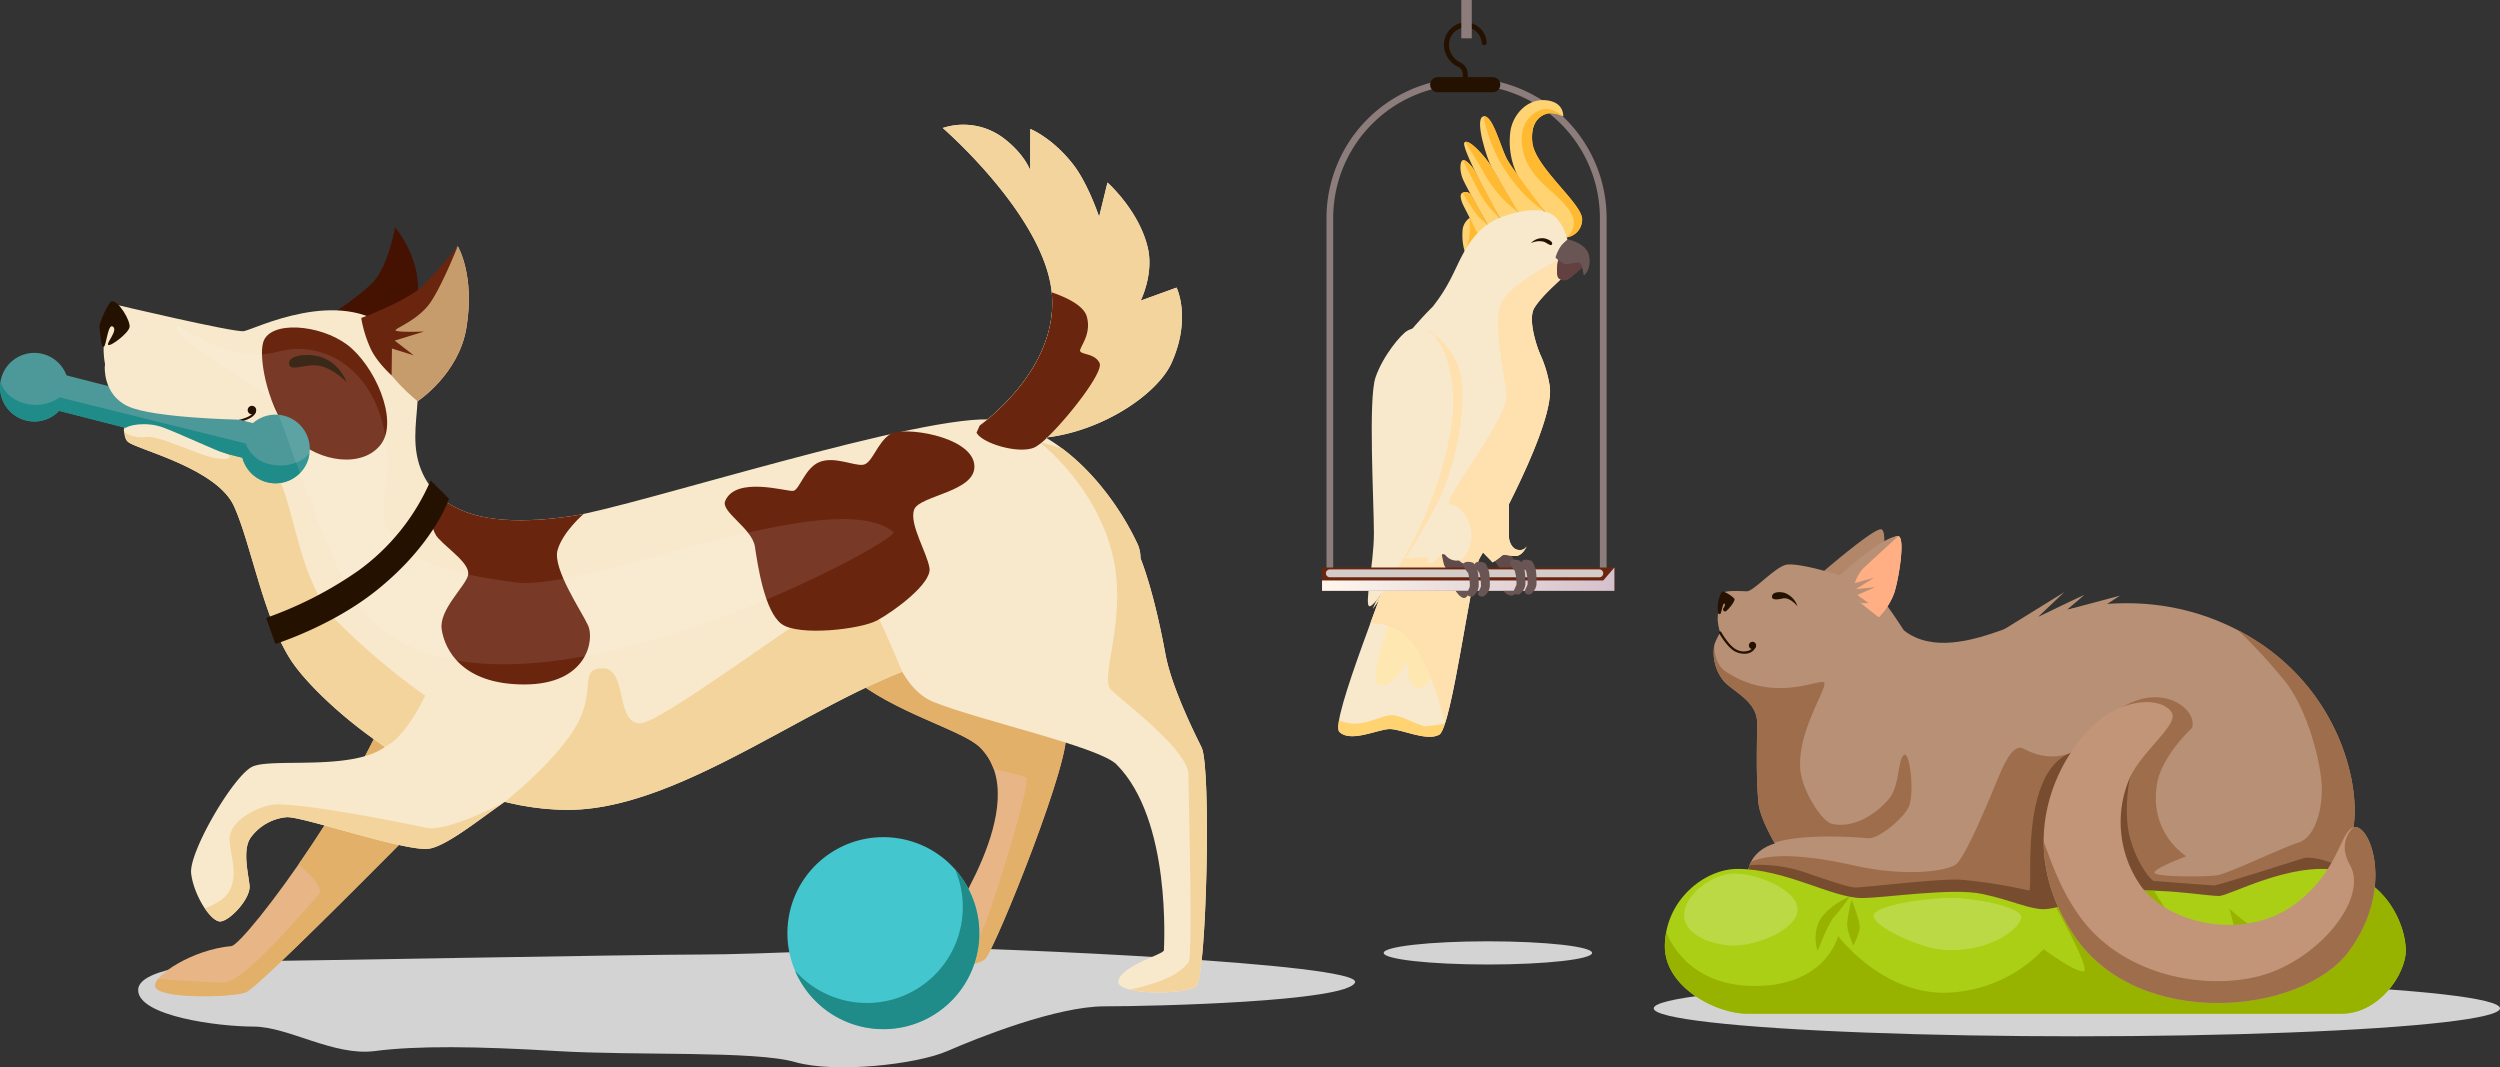 <svg xmlns="http://www.w3.org/2000/svg" xmlns:xlink="http://www.w3.org/1999/xlink" viewBox="0 0 597.843 255.233"><rect x="0" y="0" width="597.843" height="255.233" fill="#333333" stroke="none"/><defs><linearGradient id="83b2cc1d-39b0-4d7d-b4c3-3bf2b79414df" x1="316.148" y1="138.504" x2="386.064" y2="138.504" gradientUnits="userSpaceOnUse"><stop offset="0" stop-color="#fff7ee"/><stop offset="0.439" stop-color="#ebdede"/><stop offset="1" stop-color="#d5c1cc"/></linearGradient></defs><title>banner_part2</title><g style="isolation:isolate"><g id="e094bb95-9dcb-440e-8da9-d10b8876cd7b" data-name="Layer 2"><g id="97d87c61-ff19-4ec4-a632-39cd4a224925" data-name="Layer 1"><path d="M384.195,139.304H317.216V52.158a33.49,33.49,0,0,1,66.98,0Zm-65.378-1.602h63.777V52.158a31.888,31.888,0,0,0-63.777,0Z" fill="#8c7d7c"/><path d="M356.971,22.056H343.801a1.807,1.807,0,0,1-1.802-1.802h0a1.807,1.807,0,0,1,1.802-1.802h13.17a1.807,1.807,0,0,1,1.802,1.802h0A1.807,1.807,0,0,1,356.971,22.056Z" fill="#251100"/><path d="M350.393,19.754a.6.6,0,0,1-.6-.6v-1.417a1.986,1.986,0,0,0-1.074-1.737,5.885,5.885,0,0,1-3.416-5.255,5.368,5.368,0,0,1,5.404-5.404A5.152,5.152,0,0,1,355.527,10.162a.601.601,0,1,1-1.201,0,3.99,3.99,0,0,0-3.619-3.619,4.133,4.133,0,0,0-4.203,4.203,4.737,4.737,0,0,0,2.782,4.196,3.187,3.187,0,0,1,1.707,2.796v1.417A.601.601,0,0,1,350.393,19.754Z" fill="#251100"/><polygon points="357.201 133.845 359.528 137.065 364.183 137.065 360.544 131.564 357.201 133.845" fill="#604b4a"/><path d="M350.325,60.311a13.603,13.603,0,0,1-.581-5.097,3.937,3.937,0,0,1,1.721-3.105l3.126,6.028Z" fill="#ffd372"/><path d="M351.465,52.109V55.337a13.373,13.373,0,0,1-.76,3.917l2.902-3.774Z" fill="#ffba31"/><path d="M374.697,56.767a4.341,4.341,0,0,0,3.65-4.323c0-3.77-11.293-12.463-11.908-18.387-.615-5.924,3.077-7.001,4.462-7.001a7.771,7.771,0,0,1,2.923.769s.308-3.385-4.077-3.847c-4.385-.462-7.822,3.231-8.514,7.155A18.489,18.489,0,0,0,363.9,43.75C365.549,46.242,374.697,56.767,374.697,56.767Z" fill="#ffd372"/><path d="M369.272,50.43s-7.474-9.5-9.013-12.577c-1.539-3.077-3.437-10.719-5.591-10.002-2.154.718,1.026,10.309,1.949,12.002.923,1.693,6.462,11.13,6.462,11.13Z" fill="#ffd372"/><path d="M358.578,52.109s-9.449-16.975-8.372-18.052,5.263,3.777,6.411,5.796c1.148,2.018,7.129,12.256,7.129,12.256Z" fill="#ffd372"/><path d="M355.95,54.162s-5.385-9.54-6.154-11.386c-.77-1.846-.718-4.154,0-4.462.718-.308,2.416,1.611,3.08,2.948s6.511,12.49,6.511,12.49Z" fill="#ffd372"/><path d="M349.539,46.222a1.56,1.56,0,0,1,2.36.634c.584,1.072,4.666,8.487,4.666,8.487l-2.632,1.59s-3.625-7.078-3.984-7.796C349.59,48.418,348.97,46.79,349.539,46.222Z" fill="#ffd372"/><path d="M362.109,76.511c2.962,2.962,6.94,6.77,8.463,15.657,1.524,8.886-13.88,36.561-16.672,41.216-2.119,3.532-6.695,40.67-9.733,42.316-3.047,1.65-8.931-1.355-11.848-1.354-2.708.001-9.353,3.342-12.018.677-2.454-2.454,12.526-38.084,13.541-43.67,1.016-5.586-4.57-38.423-1.862-44.347,2.708-5.924,10.663-13.71,10.663-13.71Z" fill="#f8e9cc"/><path d="M360.828,120.473v7.663c0,1.608.943,3.385,2.466,3.385a1.804,1.804,0,0,0,1.862-1.016s-1.016,2.454-2.708,2.454-2.793-.592-3.385,0a15.902,15.902,0,0,1-2.116,1.523l-3.047-3.131Z" fill="#f8e9cc"/><path d="M336.248,137.926s-10.198,25.285-6.473,25.917c7.088,1.201,14.985-25.025,14.985-25.025Z" fill="#ffe7b2"/><path d="M341.916,137.686s-9.188,25.576-3.182,26.777c6.006,1.201,11.659-25.916,11.659-25.916Z" fill="#ffe7b2"/><path d="M342.644,73.295a39.474,39.474,0,0,0,4.545-7.173c2.318-4.499,4.709-11.755,12.326-14.37s10.963-1.346,12.694.385a12.158,12.158,0,0,1,2.693,5.539c0,.462-1.539,8.694-1.539,8.924s-4.485,3.893-6.408,6.97c-1.923,3.077,1.228,10.876,1.228,10.876Z" fill="#f8e9cc"/><path d="M336.802,152.765c5.048,5.048,8.272,18.246,8.742,20.265,2.912-8.865,6.538-36.617,8.356-39.647.191-.317.444-.75.742-1.268l2.305,2.368a15.902,15.902,0,0,0,2.116-1.523c.593-.592,1.692,0,3.385,0,1.551,0,2.523-2.038,2.677-2.384a1.853,1.853,0,0,1-1.83.945c-1.523,0-2.466-1.777-2.466-3.385v-7.544c5.055-10.019,10.695-22.88,9.745-28.425a28.412,28.412,0,0,0-2.399-7.725l.008.004s-3.151-7.799-1.228-10.876c1.923-3.077,6.408-6.739,6.408-6.97,0-.062.113-.712.276-1.625l-1.007-2.796s-10.606,5.036-13.408,9.841c-2.803,4.805.956,17.884.956,23.089s-15.408,24.837-13.587,25.364c1.821.528,4.845,3.677,4.845,5.572,0,1.895-2.585,6.448-9.708,7.101-4.106.376-6.82.231-8.679,1.022-1.114,3.443-3.19,8.998-5.369,14.94A12.018,12.018,0,0,1,336.802,152.765Z" fill="#ffe1b0"/><path d="M365.125,130.576c.019-.041.031-.071.031-.071Z" fill="#f8e9cc"/><path d="M344.76,132.368a23.928,23.928,0,0,0,.594,2.793c.147.147.167.381.675,1.143.508.762,5.924.762,5.924.762s-1.129-2.116-2.025-2.349c-.895-.233-2.08-1.968-2.08-1.968Z" fill="#604b4a"/><path d="M372.632,66.408a1.95,1.95,0,0,0,1.923.538c.962-.269,3.792-2.996,3.792-2.996l-.791-2.409-4.924.638S371.978,64.984,372.632,66.408Z" fill="#604b4a"/><path d="M371.094,58.488c-.289.41-1.013-.313-1.878-.667a4.517,4.517,0,0,0-3.105.327,3.619,3.619,0,0,1,3.034-1.173C370.127,57.106,371.563,57.822,371.094,58.488Z" fill="#251100"/><path d="M340.19,121.535s2.708,2.539,2.37,5.501-2.031,7.617-.508,7.617c1.524,0,2.454-3.047,3.639-1.862a3.383,3.383,0,0,0,3.501,1.161c1.185-.339,3.111-4.161,2.592-6.916C349.817,116.596,340.19,121.535,340.19,121.535Z" fill="#f8e9cc"/><path d="M372.632,66.408a1.95,1.95,0,0,0,1.923.538c.962-.269,3.792-2.996,3.792-2.996l-.791-2.409-4.924.638S371.978,64.984,372.632,66.408Z" fill="#634140"/><path d="M371.978,61.599a7.288,7.288,0,0,0,2.231,1.539c.846.192,2.654-.539,3.462-.308.808.231.923,3,1.115,3.0.193,0,1.885-1.731,1.193-4.77s-5.078-3.808-5.078-3.808a11.43,11.43,0,0,0-1.5,1.423A9.32,9.32,0,0,0,371.978,61.599Z" fill="#695554"/><path d="M358.169,37.72c5.105,9.342,11.103,12.71,11.103,12.71-2.174-2.892-8.186-10.924-9.013-12.577-1.521-3.041-3.392-10.526-5.515-10.009A41.021,41.021,0,0,0,358.169,37.72Z" fill="#ffba31"/><path d="M350.393,33.95s3.61,5.826,4.523,7.467a28.338,28.338,0,0,0,8.129,9.319l-3.008-4.986c-1.462-2.51-2.913-5.007-3.421-5.899C355.526,37.934,351.695,33.464,350.393,33.95Z" fill="#ffba31"/><path d="M352.876,41.262c-.659-1.328-2.337-3.225-3.063-2.949,0,0,2.897,5.732,3.919,7.613a24.023,24.023,0,0,0,4.846,6.183C357.104,49.289,353.191,41.898,352.876,41.262Z" fill="#ffba31"/><path d="M349.831,46.062a35.739,35.739,0,0,0,3.7,5.738c.299.382,2.16,1.903,2.16,1.903-1.168-2.123-3.475-6.265-3.792-6.848A1.593,1.593,0,0,0,349.831,46.062Z" fill="#ffba31"/><path d="M374.697,56.767a4.34,4.34,0,0,0,3.65-4.323c0-3.77-11.292-12.463-11.908-18.387-.615-5.924,3.077-7.001,4.462-7.001a7.769,7.769,0,0,1,2.923.77s-2.993-2.817-5.946-1.316c-4.483,2.28-4.454,7.007-3.403,10.589,1.446,4.928,6.106,8.129,8.208,10.231,2.102,2.102,3.453,3.653,3.654,5.556A4.56,4.56,0,0,1,374.697,56.767Z" fill="#ffba31"/><path d="M336.551,79.092c4.739-2.6,9.521,2.158,10.791,13.583,1.27,11.425-5.078,28.055-8.759,35.418S328.934,144.978,327.537,144.978c-1.396,0,1.016-9.991,1.016-17.5,0-7.509-1.396-32.01.381-37.215C330.711,85.059,335.08,79.899,336.551,79.092Z" fill="#f8e9cc"/><path d="M349.309,89.503c-1.219-5.872-6.921-10.802-8.659-10.802l.003.007c3.145,1.179,5.793,5.904,6.689,13.968,1.27,11.425-5.078,28.055-8.759,35.418-2.837,5.674-7.023,12.611-9.437,15.504-.631,1.365-.94,2.076-.772,1.908.894-.894,11.625-17.747,15.29-25.033C349.238,109.389,350.529,95.376,349.309,89.503Z" fill="#ffe1b0"/><path d="M340.999,173.67c-1.601,0-6.006-2.669-8.141-2.669s-5.339,2.03-8.942,2.03a8.597,8.597,0,0,1-3.7-.811c-.25,1.458-.255,2.461.086,2.803,2.664,2.664,9.31-.676,12.018-.677,2.917-.001,8.801,3.005,11.848,1.354.434-.235.9-1.214,1.386-2.698A33.253,33.253,0,0,1,340.999,173.67Z" fill="#ffd372"/><rect x="316.148" y="135.711" width="69.916" height="5.586" fill="#69250e"/><polygon points="316.148 138.818 383.394 138.818 386.064 135.711 386.064 141.296 316.148 141.296 316.148 138.818" fill="url(#83b2cc1d-39b0-4d7d-b4c3-3bf2b79414df)" style="mix-blend-mode:multiply"/><path d="M382.456,138.044H318.014a.942.942,0,0,1-.939-.939h0a.942.942,0,0,1,.939-.939h64.441a.941.941,0,0,1,.939.939h0A.941.941,0,0,1,382.456,138.044Z" fill="#d4ccc9" style="mix-blend-mode:soft-light"/><path d="M348.103,141.296s.859,1.439,1.826,1.693,1.601-1.693,1.601-1.693Z" fill="#695554"/><path d="M359.528,141.296h3.047a1.063,1.063,0,0,1-.973,1.1C360.544,142.608,359.528,141.296,359.528,141.296Z" fill="#695554"/><path d="M363.81,134.629a5.294,5.294,0,0,0,1.119,1.834,11.754,11.754,0,0,1,.382,3.179c-.006.423-.695,1.387-.701,1.853-.006.465.751.814,1.389.611a3.368,3.368,0,0,0,1.426-2.267,20.05,20.05,0,0,0-.164-3.599c-.205-.511-.525-1.911-1.157-2.173C365.471,133.804,363.824,133.571,363.81,134.629Z" fill="#695554"/><path d="M361.094,134.653a5.297,5.297,0,0,0,1.143,1.82,11.74,11.74,0,0,1,.423,3.174c0,.423-.677,1.396-.677,1.862,0,.465.762.804,1.397.592a3.368,3.368,0,0,0,1.396-2.285,20.066,20.066,0,0,0-.211-3.597c-.212-.508-.55-1.904-1.185-2.158C362.744,133.806,361.094,133.595,361.094,134.653Z" fill="#695554"/><path d="M352.645,135.128a5.294,5.294,0,0,0,1.119,1.834,11.744,11.744,0,0,1,.382,3.179c-.006.423-.695,1.388-.701,1.853s.751.814,1.389.611a3.368,3.368,0,0,0,1.426-2.267,20.075,20.075,0,0,0-.165-3.599c-.205-.51-.525-1.911-1.156-2.173C354.306,134.303,352.659,134.07,352.645,135.128Z" fill="#695554"/><path d="M349.929,135.151a5.298,5.298,0,0,0,1.142,1.82,11.738,11.738,0,0,1,.423,3.174c0,.423-.677,1.396-.677,1.862,0,.466.762.804,1.396.593a3.368,3.368,0,0,0,1.396-2.285,20.045,20.045,0,0,0-.212-3.597c-.211-.508-.55-1.904-1.185-2.158C351.579,134.305,349.929,134.094,349.929,135.151Z" fill="#695554"/><rect x="349.454" width="2.502" height="9.166" fill="#8c7d7c"/><ellipse cx="496.653" cy="241.132" rx="101.19" ry="6.687" fill="#d4d3d3"/><path d="M33.034,236.745c0,6.261,19.179,8.748,27.554,8.748s19.201,7.143,29.072,5.849c9.871-1.294,24.312-1.15,43.405-0,19.093,1.15,47.426-.128,57.047,2.633s29.107.572,36.447-2.633c7.34-3.204,26.126-10.69,37.589-10.69s57.981-1.071,59.891-5.708c1.91-4.637-88.73-8.33-100.579-8.33s-41.352,1.649-56.022,1.649c-14.671,0-102.015,1.611-108.205,1.611C53.043,229.873,33.034,231.084,33.034,236.745Z" fill="#d4d3d3"/><path d="M233.94,102.002s19.208-13.19,17.607-31.703c-1.6-18.513-26.098-39.69-26.098-39.69a15.956,15.956,0,0,1,14.403,2.329c5.152,3.858,6.495,7.761,6.495,7.761l.036-9.861s5.302,2.105,10.284,8.533c3.533,4.558,6.174,12.462,6.174,12.462l2.002-8.185s7.598,6.741,9.651,15.661c1.444,6.272-1.715,12.585-1.715,12.585l8.583-3.116s3.614,7.295-1.204,18.01c-3.318,7.38-16.372,16.281-30.067,17.844C236.397,106.196,233.94,102.002,233.94,102.002Z" fill="#f8e9cc"/><path d="M233.94,102.002s19.208-13.19,17.607-31.703c-1.6-18.513-26.098-39.69-26.098-39.69a15.956,15.956,0,0,1,14.403,2.329c5.152,3.858,6.495,7.761,6.495,7.761l.036-9.861s5.302,2.105,10.284,8.533c3.533,4.558,6.174,12.462,6.174,12.462l2.002-8.185s7.598,6.741,9.651,15.661c1.444,6.272-1.715,12.585-1.715,12.585l8.583-3.116s3.614,7.295-1.204,18.01c-3.318,7.38-16.372,16.281-30.067,17.844C236.397,106.196,233.94,102.002,233.94,102.002Z" fill="#f4d49d"/><path d="M97.353,156.676C90.134,184.223,58.437,225.968,55.331,226.246c-9.334.834-18.789,7.079-18.211,9.654.669,2.979,17.713,2.694,21.592,1.438,3.88-1.256,67.035-66.155,67.035-66.155S99.373,148.964,97.353,156.676Z" fill="#e8b586"/><path d="M71.392,206.717c2.623,2.161,6.363,5.759,4.612,7.51-2.596,2.597-17.424,20.743-22.611,20.743-2.892,0-9.926-.461-15.587-.868a2.345,2.345,0,0,0-.686,1.798c.669,2.979,17.713,2.694,21.592,1.438,3.88-1.256,67.035-66.155,67.035-66.155s-17.593-14.819-25.14-16.046l-3.856,3.654C92.229,173.952,81.042,192.799,71.392,206.717Z" fill="#e2b069"/><path d="M183.082,129.865c1.723,6.912,11.425,24.299,20.353,31.886,10.239,8.702,26.735,12.777,30.975,17.017,13.229,13.229-8.989,43.419-8.989,44.437,0,1.018-9.498,3.392-10.855,7.123-1.357,3.731,18.657,1.357,21.031-1.017,2.374-2.375,21.54-49.864,19.165-54.613-2.374-4.749-7.293-14.925-8.65-22.388-1.357-7.463-3.902-18.671-6.854-24.937-2.952-6.266-22.658-14.412-37.244-12.716S180.881,121.038,183.082,129.865Z" fill="#e8b586"/><path d="M235.598,229.311c2.374-2.375,21.54-49.864,19.165-54.613-2.374-4.749-7.293-14.926-8.65-22.388-1.357-7.463-3.902-18.671-6.854-24.937-2.733-5.8-19.819-13.197-33.914-12.92L195.967,153.528a52.534,52.534,0,0,0,7.468,8.223c10.239,8.702,26.735,12.777,30.975,17.017a13.605,13.605,0,0,1,3.185,5.064c4.075,1.032,7.238,1.635,7.836,2.233,1.235,1.235-9.833,37.198-11.907,39.272-2.074,2.073-15.152,4.822-18.542,6.116h0C217.937,233.466,233.52,231.388,235.598,229.311Z" fill="#e2b069"/><path d="M80.681,74.231s7.161-4.795,9.195-7.542c3.283-4.433,4.591-12.344,4.591-12.344a25.702,25.702,0,0,1,5.126,10.811c1.739,8.915-3.514,17.843-3.514,17.843Z" fill="#451100"/><path d="M27.512,72.81s-4.467,7.439-1.993,15.988c1.665,5.751,5.493,7.498,5.493,7.498s-2.79,7.607-.284,9.463c2.506,1.856,21.151,6.29,25.235,15.284,4.084,8.994,7.119,27.062,13.752,37.048,6.632,9.986,35.087,35.674,66.177,35.581,31.709-.096,69.534-36.255,98.166-37.435,16.731-.69,43.472-14.366,37.932-26.23-5.541-11.864-17.82-27.525-33.903-29.587-16.083-2.062-86.418,20.765-101.18,22.965-14.763,2.2-30.26,1.766-35.801-10.098-5.541-11.864,4.752-23.343-7.498-34.207s-32.959-.233-35.307.117C55.953,79.546,27.512,72.81,27.512,72.81Z" fill="#f8e9cc"/><path d="M112.99,145.543S100.09,172.518,92.213,178.498c-7.877,5.98-27.35,2.65-31.887,4.852-4.537,2.202-15.169,20.426-14.616,25.485.553,5.058,4.699,11.771,7.06,11.512,2.36-.258,7.239-5.569,6.907-8.604-.332-3.035-1.82-8.844.432-11.649a11.933,11.933,0,0,1,8.362-4.668c3.372-.369,28.193,8.178,33.925,7.551s19.052-13.003,22.424-13.371C128.193,189.237,112.99,145.543,112.99,145.543Z" fill="#f8e9cc"/><path d="M208.46,135.97c1.723,6.912,3.901,27.476,14.756,31.886,10.855,4.41,39.518,10.685,43.759,14.926,13.229,13.229,11.364,43.419,11.364,44.437s-9.498,3.392-10.855,7.123c-1.357,3.731,16.282,3.731,18.657,1.357,2.375-2.375,3.562-52.239,1.188-56.988-2.375-4.749-7.293-14.925-8.65-22.388s-3.902-18.671-6.854-24.937c-2.952-6.266-22.658-14.412-37.244-12.716S206.259,127.142,208.46,135.97Z" fill="#f8e9cc"/><path d="M88.633,75.935s8.588-2.538,12.298-5.835c3.71-3.296,8.531-11.217,8.531-11.217s4.19,6.927,2.061,19.584c-1.864,11.081-11.657,17.477-11.657,17.477s-7.634-5.965-10.857-13.502C88.368,80.944,88.633,75.935,88.633,75.935Z" fill="#ffce9f"/><path d="M62.97,81.759c-1.295,3.966,1.325,16.951,7.358,22.911s16.523,7.312,20.805,1.53c4.283-5.783-1.625-18.963-8.179-23.817C76.401,77.528,64.643,76.638,62.97,81.759Z" fill="#69250e"/><path d="M69.166,87.238c.36,1.393,3.038.186,5.718.111C78.98,87.233,82.892,91.371,82.892,91.371s-1.781-5.027-6.958-6.224C73.164,84.507,68.581,84.974,69.166,87.238Z" fill="#251100"/><path d="M26.668,72.035c-.503.075-3.077,4.96-2.864,6.386.212,1.426.305,4.629.977,4.529.671-.1.984-5.764,2.236-4.836,1.253.928-1.698,3.949-1.131,4.37.568.421,4.798-2.773,5.095-4.232S28.346,71.785,26.668,72.035Z" fill="#251100"/><path d="M50.507,101.515q-.936,0-1.964-.033a43.664,43.664,0,0,1-17.657-4.964l.252-.443a43.091,43.091,0,0,0,17.422,4.897c9.113.293,11.949-1.537,12.174-2.676l.498.098C60.925,99.95,57.915,101.515,50.507,101.515Z" fill="#251100"/><path d="M61.257,97.919a1.018,1.018,0,1,1-1.156-.857A1.018,1.018,0,0,1,61.257,97.919Z" fill="#251100"/><path d="M103.584,117.16l-.002-.001c-.523.707-1.464,8.667,1.192,11.529,2.656,2.863,7.785,6.214,7.154,8.88-.631,2.666-7.002,8.245-6.302,12.943.7,4.697,4.709,13.188,19.796,13.169,15.087-.019,16.75-10.727,15.219-14.1-1.532-3.373-8.542-13.591-7.313-18.003s6.256-8.683,6.256-8.683l-.002-0c-1.022.212-1.923.38-2.673.491C123.96,125.314,110.45,125.216,103.584,117.16Z" fill="#69250e"/><path d="M92.213,178.498c4.917-2.309,9.466-12.135,9.466-12.135a161.612,161.612,0,0,1-20.998-17.718C69.873,137.837,70.395,114.213,63.632,110.926c-6.76-3.285-33.92-8.298-33.944-8.302l-.001.01.387,2.281a2.168,2.168,0,0,0,.653.844c2.506,1.856,21.151,6.29,25.235,15.284s7.119,27.062,13.752,37.048c3.16,4.758,11.308,13.069,22.3,20.469C92.077,178.538,92.161,178.523,92.213,178.498Z" fill="#f4d49d"/><path d="M153.055,172.957c-5.928,0-2.964-13.141-8.892-13.141-5.928,0-1.482,5.131-6.298,13.643-4.723,8.347-16.658,17.899-17.123,18.269a62.481,62.481,0,0,0,15.149,1.943c25.32-.076,54.535-23.132,79.86-33.027l.008-.009s-7.18-17.498-9.725-20.043C203.491,138.047,158.983,172.957,153.055,172.957Z" fill="#f4d49d"/><path d="M265.685,131.232c4.446,15.931-2.964,30.751,0,33.715,2.964,2.964,18.525,14.449,18.525,20.377s1.112,43.718,0,44.83c-1.011,1.011-2.746,4.098-14.022,6.491,4.783,1.225,14.255.751,15.952-.947,2.375-2.374,3.562-52.239,1.188-56.988-2.375-4.749-7.293-14.925-8.65-22.388-1.217-6.691-3.392-16.365-5.956-22.816a7.658,7.658,0,0,0-.731-3.5c-3.524-7.546-9.782-16.615-18.003-22.757l-5.563-1.649S261.239,115.301,265.685,131.232Z" fill="#f4d49d"/><path d="M102.397,202.977c4.311-.471,12.912-7.586,18.347-11.243l-.002-.005s-13.631,7.427-19.063,6.192c-5.433-1.235-31.861-6.422-36.801-5.434-4.94.988-9.992,4.446-9.992,8.151s3.323,11.115-2.358,14.82a19.97,19.97,0,0,1-3.527,1.762c1.294,1.916,2.708,3.243,3.769,3.127,2.36-.258,7.239-5.569,6.907-8.604-.332-3.035-1.82-8.844.432-11.649a11.932,11.932,0,0,1,8.362-4.668C71.844,195.057,96.665,203.604,102.397,202.977Z" fill="#f4d49d"/><path d="M88.633,75.935s8.588-2.538,12.298-5.835c3.71-3.296,8.531-11.217,8.531-11.217s4.19,6.927,2.061,19.584c-1.864,11.081-11.657,17.477-11.657,17.477s-7.634-5.965-10.857-13.502C88.368,80.944,88.633,75.935,88.633,75.935Z" fill="#c69c6d"/><rect x="32.795" y="69.904" width="8.65" height="59.532" transform="translate(-68.644 110.895) rotate(-75.632)" fill="#4d9999"/><circle cx="8.207" cy="92.591" r="8.205" transform="translate(-82.968 74.49) rotate(-73.706)" fill="#4d9999"/><path d="M57.928,105.329a8.205,8.205,0,1,0,9.984-5.912A8.205,8.205,0,0,0,57.928,105.329Z" fill="#4d9999"/><path d="M64.561,111.01a7.685,7.685,0,0,1-5.783-4.941L14.249,95.028a9.976,9.976,0,0,1-8.213,1.47C2.866,95.712.695,93.606.159,91.213a8.151,8.151,0,0,0,13.949,7.027l43.878,11.24a8.179,8.179,0,0,0,15.839-.079,8.087,8.087,0,0,0,.15-.988C72.006,110.767,68.225,111.918,64.561,111.01Z" fill="#1f8c89"/><path d="M25.06,87.569s-.535,6.768,5.545,9.591c6.079,2.824,26.623,3.196,26.623,3.196S48.098,89.409,41.365,85.654C34.632,81.899,26.002,83.264,25.06,87.569Z" fill="#f8e9cc"/><path d="M29.686,102.624c.744-1.004,5.308-1.895,9.393-.371s12.904,5.69,14.668,6.141,1.842,1.946-2.394,1.135c-4.236-.811-13.437-5.484-16.386-5.045C32.018,104.923,29.05,103.483,29.686,102.624Z" fill="#f8e9cc"/><path d="M86.383,76.041s10.806-4.011,14.562-7.572a112.59,112.59,0,0,0,8.517-9.586s-3.993,10.026-6.777,13.785c-2.784,3.759-7.593,5.596-8.072,6.243-.479.647,6.795.378,6.795.378l-7.017,2.16,4.554,3.521-5.214-1.622-.084,6.42s-3.684-3.256-5.142-6.678A29.303,29.303,0,0,1,86.383,76.041Z" fill="#69250e"/><circle cx="211.244" cy="223.14" r="22.945" transform="translate(-42.852 395.913) rotate(-80.783)" fill="#44c6cf"/><path d="M228.412,207.953a22.931,22.931,0,0,1-38.3,24.139,22.941,22.941,0,1,0,38.3-24.139Z" fill="#1f8c89"/><path d="M434.888,137.653s13.176-11.455,14.973-11.08c1.797.374-.051,11.053-1.048,13.775a15.988,15.988,0,0,1-3.593,5.54C444.995,145.888,434.888,137.653,434.888,137.653Z" fill="#b28669"/><path d="M466.233,168.685s-14.746-25.496-18.489-27.892-17.968-6.588-20.813-5.69c-2.845.898-7.636,6.289-9.134,6.289s-5.091-.3-5.839.449c-.749.749-1.198,4.941-1.198,6.289a12.293,12.293,0,0,0,.599,3.144,16.362,16.362,0,0,0-1.379,2.845A10.684,10.684,0,0,0,412.411,163.091c2.583,2.583,7.782,4.803,7.782,9.744s-.3,12.128.3,19.016c.599,6.888,11.379,21.112,11.379,21.112Z" fill="#b89075"/><path d="M438.984,139.295s13.176-11.454,14.973-11.08c1.797.374-.051,11.053-1.048,13.775a15.984,15.984,0,0,1-3.593,5.54C449.091,147.53,438.984,139.295,438.984,139.295Z" fill="#ffce9f"/><path d="M455.29,150.751c6.764,5.313,16.562,2.35,23.212,0,6.65-2.35,29.75-12.684,54.47-1.135s31.204,35.459,29.988,47.009-7.295,23.302-18.844,26.544c-11.55,3.242-109.438-6.278-112.245-10.207C429.065,209.034,455.29,150.751,455.29,150.751Z" fill="#b89075"/><path d="M445.217,180.821c-3.372,4.15-3.086,10.804,0,15.865,1.915,3.14,5.684,7.932,5.684,7.932s-14.151-2.591-17.887-3.275c-3.735-.684-11.53-.684-14.291,4.787-1.911,3.786-.244,8.684,1.786,10.394,2.523,2.125,55.703,3.556,60.9,1.504,5.197-2.051-1.299-31.729-4.872-37.063S453.662,170.426,445.217,180.821Z" fill="#b89075"/><path d="M549.588,170.081c-7.7-7.7-24.72-9.929-37.688-1.418-12.968,8.51-10.536,25.733-7.294,32.015s9.523,10.739,9.523,10.739-20.022-1.734-23.302,1.546-2.229,9.193,0,10.004,60.99-.203,64.029-1.824S566.962,187.456,549.588,170.081Z" fill="#b89075"/><path d="M438.984,139.295s13.176-11.454,14.973-11.08c1.797.374-.051,11.053-1.048,13.775a15.984,15.984,0,0,1-3.593,5.54C449.091,147.53,438.984,139.295,438.984,139.295Z" fill="#ffaf83"/><path d="M412.411,163.091c2.583,2.583,7.782,4.803,7.782,9.744s-.3,12.128.3,19.016c.224,2.576,1.872,6.177,3.848,9.677,3.866-1.296,11.625-1.991,22.508-1.064,2.112.18,7.762-4.13,9.46-7.229,1.698-3.099.386-14.117-1.081-12.65-1.467,1.467-.919,7.387-3.551,10.499-4.015,4.748-9.689,7.064-13.815,5.844-2.193-.648-6.884-7.716-7.338-12.887-.811-9.208,6.734-19.763,5.674-20.823-1.06-1.06-11.812,5.053-23.413-2.551-3.163-2.073-2.804-6.548-2.804-6.548A10.684,10.684,0,0,0,412.411,163.091Z" fill="#9e6d4c"/><path d="M524.179,174.1c.08-.06.141-.108.163-.129C524.377,173.935,524.313,173.983,524.179,174.1Z" fill="#9e6d4c"/><path d="M418.733,206.115l-.009.014c-1.911,3.787-.244,8.685,1.786,10.394,1.804,1.519,29.51,2.684,47.051,2.474,6.921.772,14.325,1.514,21.714,2.175a3.032,3.032,0,0,0,1.552,1.794c.93.338,11.699.358,24.152.15,14.26.845,25.647,1.033,29.139.053a21.745,21.745,0,0,0,3.049-1.133c4.197-.267,7.08-.567,7.691-.893,1.035-.552,2.766-4.635,3.917-10.461a38.768,38.768,0,0,0,4.188-14.056c1.178-11.194-4.877-33.997-27.756-45.906A128.81,128.81,0,0,1,546.672,163.218c5.443,7.106,8.57,19.991,8.57,25.55,0,5.558-1.853,11.602-5.674,12.76s-16.444,7.312-19.339,7.775-15.054.425-15.054-.617c0-1.042,7.643-3.937,7.643-3.937s-9.071-5.481-6.961-17.474c1.071-6.082,7.345-12.325,8.322-13.175,1.456-4.169-6.573-10.882-16.392-5.127-1.484.869-10.406,17.325-23.879,10.068-2.451-1.32-4.632,3.59-5.906,6.601-1.274,3.011-7.99,19.743-10.422,21.192-2.432,1.449-11.117,2.779-22.697.463C442,206.719,426.045,202.664,418.733,206.115Z" fill="#9e6d4c"/><path d="M544.117,223.169a21.745,21.745,0,0,0,3.049-1.133c4.197-.267,7.08-.567,7.691-.893,1.035-.552,2.766-4.635,3.917-10.461a34.644,34.644,0,0,0,1.52-3.262l-.352-.124s-6.359-2.934-9.292-2.007c-2.933.926-20.226,6.453-21.153,6.453s-13.742-1.049-14.36-1.049-3.86-3.706-5.657-9.882c-1.797-6.176-.333-14.413-.011-15.127.323-.715-6.988-7.967-13.633-5.874-13.433,4.231-9.416,33.381-10.632,33.153a118.558,118.558,0,0,0-16.234-2.579c-4.251-.405-23.315,1.853-25.168,1.853-1.853,0-7.544-2.076-12.773-3.817a34.617,34.617,0,0,0-12.59-1.539c-1.371,3.661.171,8.043,2.071,9.643,1.804,1.519,29.51,2.684,47.051,2.474,6.921.772,14.325,1.514,21.714,2.175a3.032,3.032,0,0,0,1.552,1.794c.93.338,11.699.358,24.152.15C529.238,223.962,540.625,224.149,544.117,223.169Z" fill="#774c2f"/><path d="M478.002,151.274l15.633-9.667-6.253,5.924s11.291-5.489,11.001-5.2c-.29.289-4.114,3.494-4.114,3.494l12.684-3.378-3.027,1.975Z" fill="#b89075"/><path d="M453.957,128.215s-7.336,6.663-8.534,7.861a9.678,9.678,0,0,0-1.872,3.369l4.567-1.273-4.267,2.695,4.567-.449-4.267,1.872,2.698,1.946h-1.759l-7.228-4.717S449.69,128.215,453.957,128.215Z" fill="#b89075"/><path d="M423.757,142.777c.06.727,1.279.634,2.544.337,1.752-.412,3.561,1.898,3.561,1.898a5.142,5.142,0,0,0-3.093-3.232C425.538,141.428,423.655,141.541,423.757,142.777Z" fill="#251100"/><path d="M412.179,141.486a7.465,7.465,0,0,1,2.567,1.668c.356.57-1.688,2.948-2.139,3.066-.452.119-.725-.559-.428-.856.297-.297.452-1.046.119-1.046-.333,0-.673,2.472-.951,2.52a.548.548,0,0,1-.452-.119,8.147,8.147,0,0,1,0-2.757C411.157,142.465,411.702,141.325,412.179,141.486Z" fill="#251100"/><path d="M417.141,156.34a5.154,5.154,0,0,1-1.858-.372c-2.093-.813-4.084-4.409-4.167-4.56a.278.278,0,1,1,.487-.268c.02.036,1.978,3.57,3.881,4.311a3.687,3.687,0,0,0,2.892.072,1.884,1.884,0,0,0,1.007-1.184.284.284,0,0,1,.346-.188.279.279,0,0,1,.188.346,2.434,2.434,0,0,1-1.296,1.526A3.355,3.355,0,0,1,417.141,156.34Z" fill="#251100"/><path d="M419.956,154.345a.869.869,0,1,1-.869-.869A.869.869,0,0,1,419.956,154.345Z" fill="#251100"/><path d="M415.504,207.786c11.495,0,22.655,6.968,29.737,6.968,5.47,0,21.574-2.542,28.868-.964,7.294,1.578,11.039,3.631,14.682,3.631,3.642,0,16.264-4.459,24.043-4.459,7.778,0,15.377,1.304,17.808,1.304,2.431,0,17.039-8.222,28.579-6.144,11.54,2.078,16.1,13.324,16.1,19.099,0,5.775-6.447,15.197-15.381,15.197H417.882c-7.599,0-19.756-6.401-19.756-16.109C398.126,215.368,407.548,207.786,415.504,207.786Z" fill="#aacf15"/><path d="M567.338,211.741c-3.483,5.884-9.765,15.345-14.521,16.077-6.94,1.068-19.694-10.518-19.694-10.518s4.4,14.314,0,16.398c-3.715,1.76-14.693-15.329-18.025-20.698-.751-.022-1.506-.038-2.264-.038-6.327,0-15.856,2.949-21.153,4.05,2.566,4.627,8.291,15.296,6.495,15.296-2.292,0-9.459-5.327-9.459-5.327a33.318,33.318,0,0,1-23.916,10.422c-15.054,0-25.245-13.574-25.245-13.574s-2.779,11.952-19.905,11.952c-16.987,0-21.111-12.756-21.177-12.964a18.437,18.437,0,0,0-.347,3.49c0,9.707,12.157,16.109,19.756,16.109H559.94c8.934,0,15.381-9.422,15.381-15.197A21.345,21.345,0,0,0,567.338,211.741Z" fill="#98b200"/><path d="M429.863,217.503c0,4.76-9.697,8.618-15.074,8.618S402.73,223.571,402.73,218.812c0-4.76,6.681-9.927,12.058-9.927S429.863,212.743,429.863,217.503Z" fill="#fff" opacity="0.2"/><path d="M483.35,219.339c0,2.568-7.664,8.801-19.149,7.74-5.355-.494-16.172-5.49-16.172-8.058,0-2.568,13.081-4.332,18.459-4.332C471.865,214.69,483.35,216.771,483.35,219.339Z" fill="#fff" opacity="0.2"/><path d="M442.278,214.483c-.484,0-6.536,2.99-7.602,6.788a9.542,9.542,0,0,0,0,6.135s2.591-6.822,4.03-8.261A40.266,40.266,0,0,0,442.278,214.483Z" fill="#98b200"/><path d="M442.798,215.17a34.858,34.858,0,0,0-1.081,5.774c0,1.714,1.467,5.176,1.467,5.176s1.544-2.844,1.544-4.465C444.728,220.034,442.798,215.17,442.798,215.17Z" fill="#98b200"/><path d="M562.813,197.849c3.807-1.219,10.071,14.387-1.068,29.576-11.144,15.197-50.251,19.154-65.65-3.593C480.695,201.083,492.853,180.01,501.408,172.761c7.58-6.422,16.165-5.719,17.988-2.241,1.464,2.792-6.889,8.882-9.929,15.163a26.551,26.551,0,0,0,2.063,25.548c6.141,9.508,25.494,14.571,38.26,4.237C559.46,207.641,559.626,198.87,562.813,197.849Z" fill="#c29579"/><path d="M561.958,206.833c4.656,8.148-8.112,23.627-22.813,26.866-13.665,3.011-32.309-1.042-42.05-14.879-4.432-6.296-6.616-12.783-8.374-17.574.006,6.987,2.025,14.685,7.373,22.585,15.4,22.748,54.506,18.79,65.65,3.593,11.139-15.189,4.875-30.795,1.068-29.576C562.813,197.849,558.716,201.158,561.958,206.833Z" fill="#9e6d4c"/><ellipse cx="355.811" cy="227.876" rx="24.918" ry="2.773" fill="#d4d3d3"/><path d="M173.415,119.814c-1.084,2.597,6.459,6.52,7.115,10.921.656,4.401,2.306,15.473,6.354,18.471s18.885,1.301,22.854-.833c3.969-2.135,13.092-8.81,12.542-12.5-.55-3.691-4.918-10.539-3.675-14.005,1.243-3.466,15.362-4.234,14.364-10.927-.997-6.693-17.031-9.082-20.127-7.089-3.096,1.993-4.241,6.965-6.422,7.29-2.181.325-6.825-2.069-10.39-.681-3.566,1.389-4.825,6.703-6.338,6.929S175.942,113.761,173.415,119.814Z" fill="#69250e"/><path d="M42.243,78.175c0,3.765,19.76,14.479,22.476,17.196,2.717,2.717,12.621,39.313,22.663,51.128,30.441,35.815,128.566-17.385,126.275-19.266C199.21,115.377,140.605,141.502,123.315,139.279c-17.289-2.223-33.574-6.369-31.352-20.038,4.229-26.018-11.381-39.022-25.602-35.113C54.468,87.396,42.243,76.633,42.243,78.175Z" fill="#fff" opacity="0.1"/><path d="M63.632,147.765a91.299,91.299,0,0,0,21.988-11.25,51.895,51.895,0,0,0,17.356-21.621l4.392,4.386s-3.528,10.901-17.437,21.994c-10.679,8.517-24.084,12.72-24.084,12.72Z" fill="#251100"/><path d="M250.468,104.584c5.159-4.952,13.511-15.687,12.473-17.783-1.28-2.583-5.075-1.839-4.615-3.203.46-1.364,2.669-4.163,1.546-7.959-.842-2.844-5.64-4.803-8.365-5.732.013.131.03.262.041.393,1.474,17.053-14.705,29.588-17.267,31.46-.478,1.072-.756,1.696-.756,1.696,1.28,2.584,10.329,5.293,14.019,3.465a13.746,13.746,0,0,0,2.773-2.195c-.076-.03-.15-.063-.226-.093h0C250.217,104.619,250.342,104.599,250.468,104.584Z" fill="#69250e"/></g></g></g></svg>